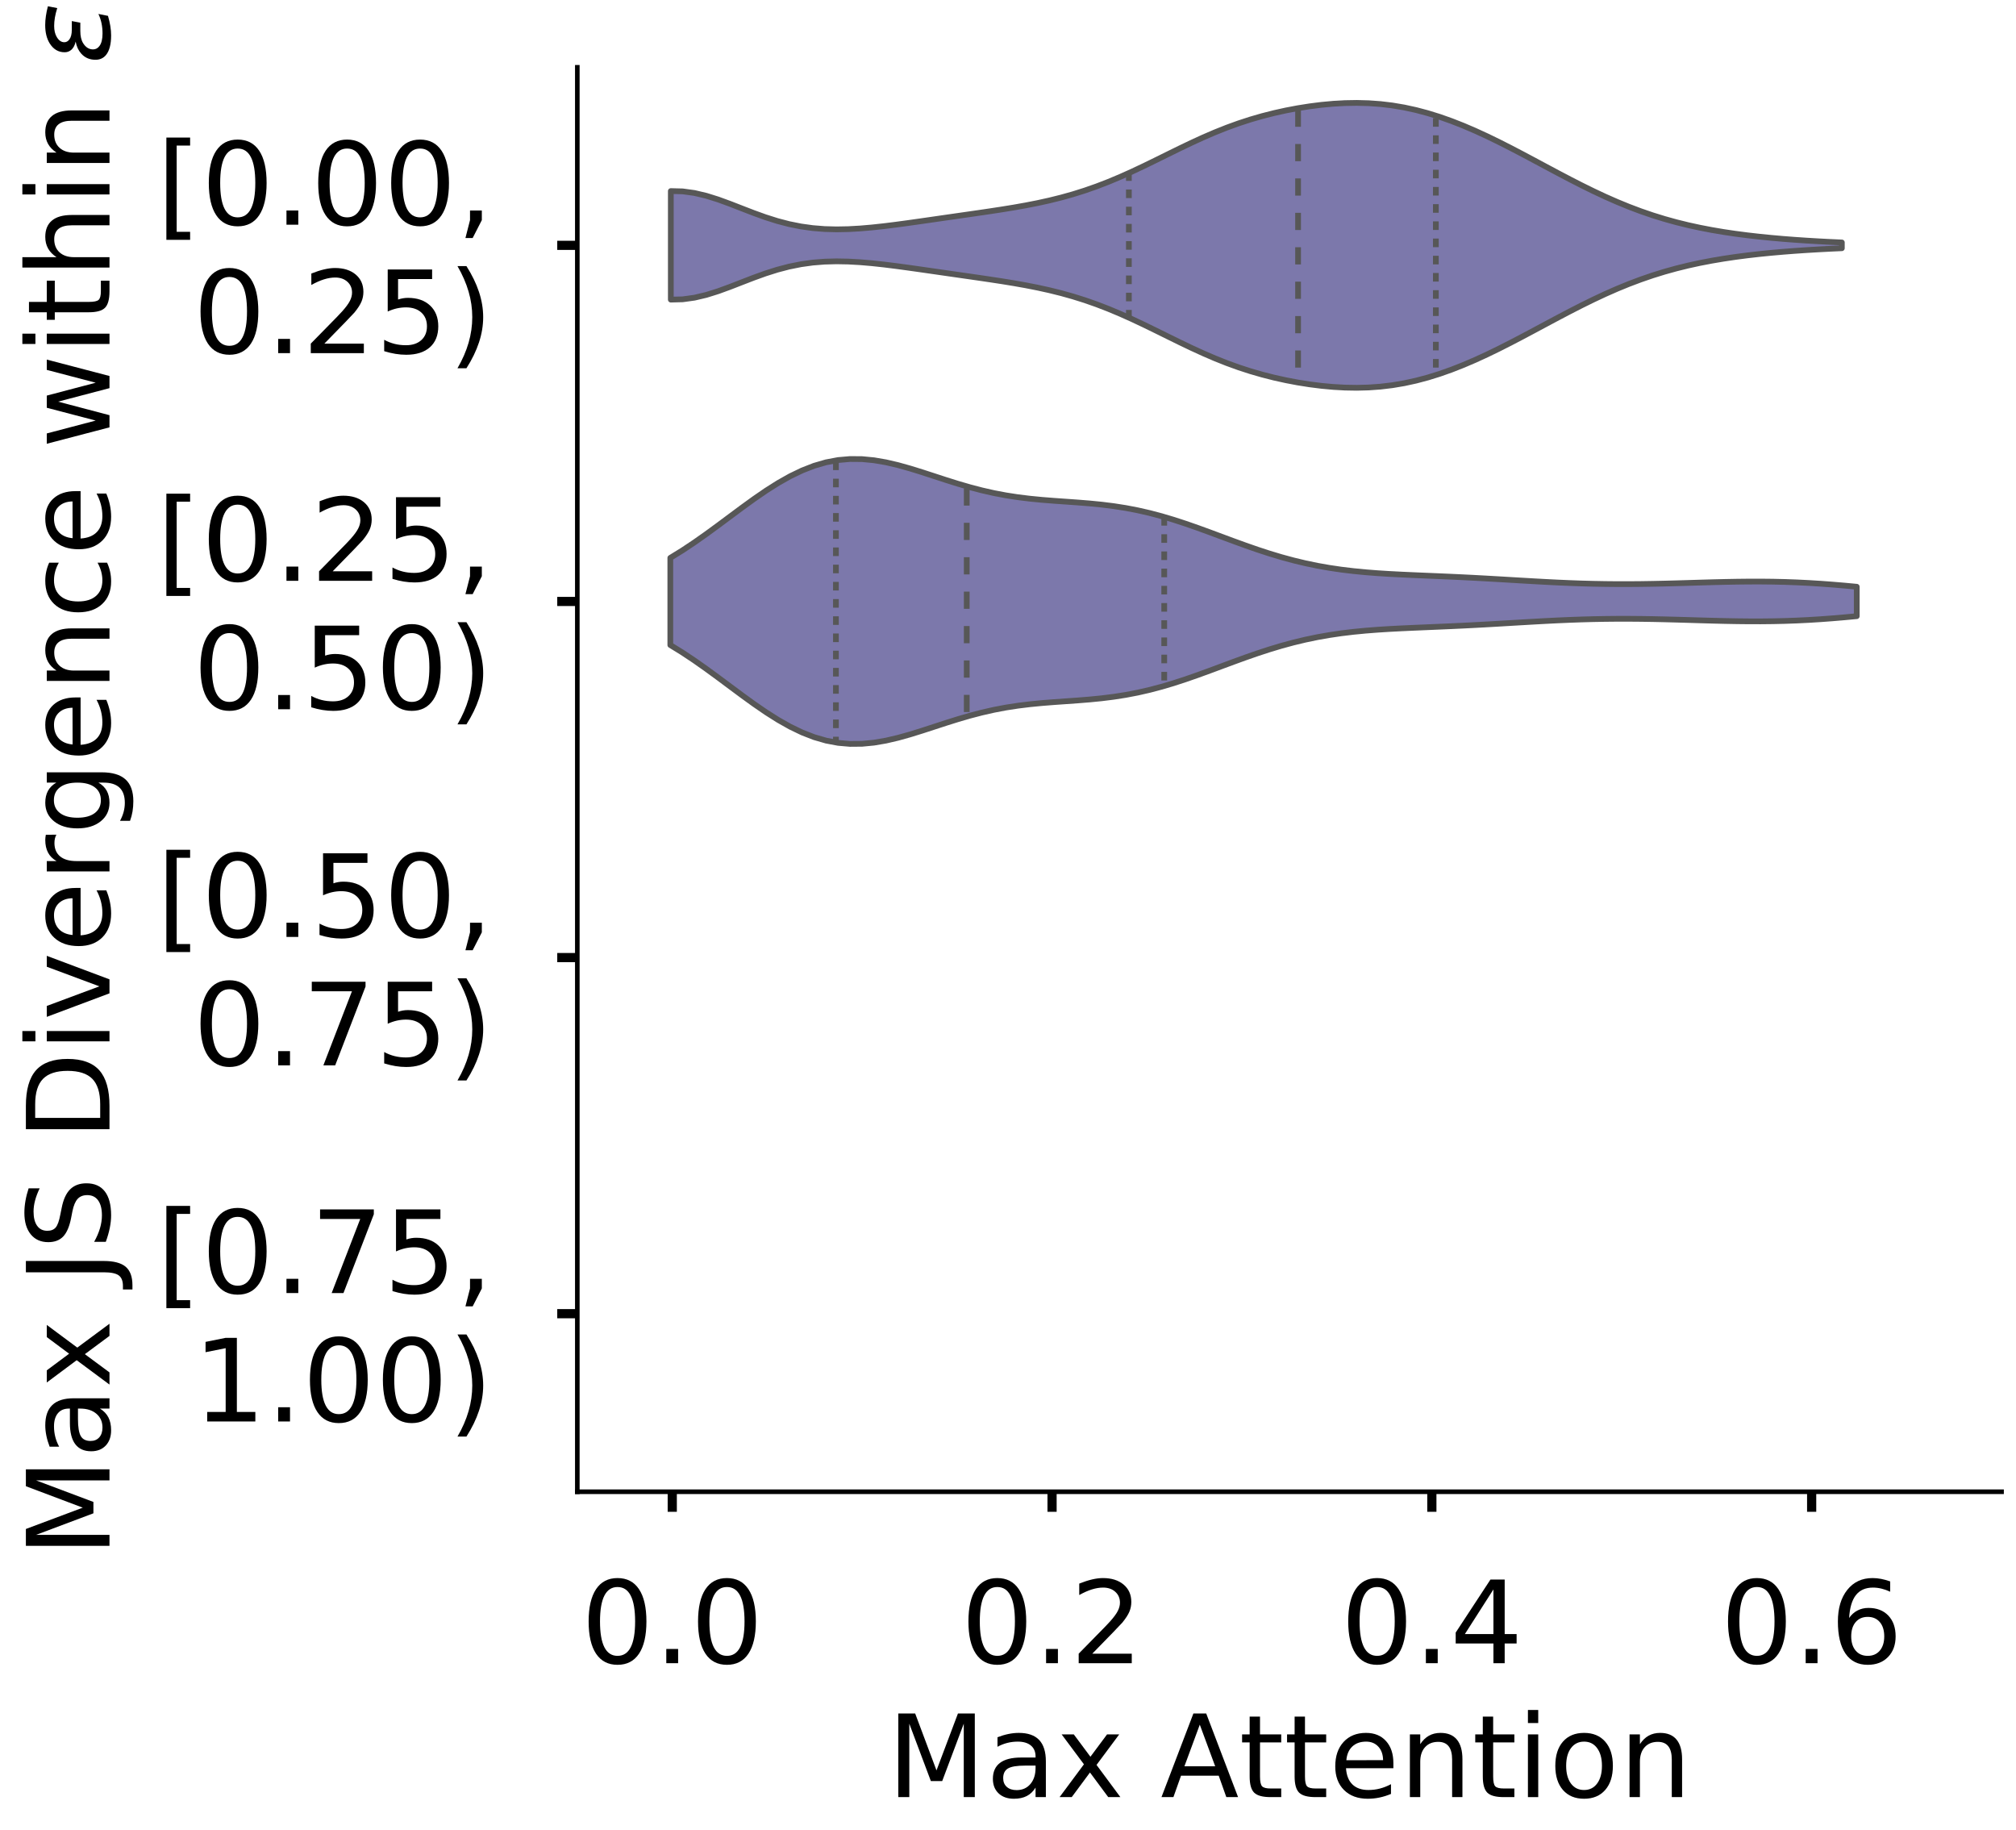 <?xml version="1.0" encoding="utf-8" standalone="no"?>
<!DOCTYPE svg PUBLIC "-//W3C//DTD SVG 1.1//EN"
  "http://www.w3.org/Graphics/SVG/1.1/DTD/svg11.dtd">
<!-- Created with matplotlib (https://matplotlib.org/) -->
<svg height="319.157pt" version="1.1" viewBox="0 0 351.613 319.157" width="351.613pt" xmlns="http://www.w3.org/2000/svg" xmlns:xlink="http://www.w3.org/1999/xlink">
 <defs>
  <style type="text/css">
*{stroke-linecap:butt;stroke-linejoin:round;}
  </style>
 </defs>
 <g id="figure_1">
  <g id="patch_1">
   <path d="M 0 319.157 
L 351.613 319.157 
L 351.613 0 
L 0 0 
z
" style="fill:#ffffff;"/>
  </g>
  <g id="axes_1">
   <g id="patch_2">
    <path d="M -267.483 260.137 
L -19.08 260.137 
L -19.08 11.733 
L -267.483 11.733 
z
" style="fill:#ffffff;"/>
   </g>
   <g id="patch_3">
    <path clip-path="url(#p4596128d26)" d="M -256.192 260.137 
L -250.547 260.137 
L -250.547 23.562 
L -256.192 23.562 
z
" style="fill:#7570b3;opacity:0.6;stroke:#000000;stroke-linejoin:miter;stroke-width:0.5;"/>
   </g>
   <g id="patch_4">
    <path clip-path="url(#p4596128d26)" d="M -250.547 260.137 
L -244.901 260.137 
L -244.901 260.137 
L -250.547 260.137 
z
" style="fill:#7570b3;opacity:0.6;stroke:#000000;stroke-linejoin:miter;stroke-width:0.5;"/>
   </g>
   <g id="patch_5">
    <path clip-path="url(#p4596128d26)" d="M -244.901 260.137 
L -239.256 260.137 
L -239.256 250.768 
L -244.901 250.768 
z
" style="fill:#7570b3;opacity:0.6;stroke:#000000;stroke-linejoin:miter;stroke-width:0.5;"/>
   </g>
   <g id="patch_6">
    <path clip-path="url(#p4596128d26)" d="M -239.256 260.137 
L -233.61 260.137 
L -233.61 199.236 
L -239.256 199.236 
z
" style="fill:#7570b3;opacity:0.6;stroke:#000000;stroke-linejoin:miter;stroke-width:0.5;"/>
   </g>
   <g id="patch_7">
    <path clip-path="url(#p4596128d26)" d="M -233.61 260.137 
L -227.965 260.137 
L -227.965 194.552 
L -233.61 194.552 
z
" style="fill:#7570b3;opacity:0.6;stroke:#000000;stroke-linejoin:miter;stroke-width:0.5;"/>
   </g>
   <g id="patch_8">
    <path clip-path="url(#p4596128d26)" d="M -227.965 260.137 
L -222.319 260.137 
L -222.319 217.975 
L -227.965 217.975 
z
" style="fill:#7570b3;opacity:0.6;stroke:#000000;stroke-linejoin:miter;stroke-width:0.5;"/>
   </g>
   <g id="patch_9">
    <path clip-path="url(#p4596128d26)" d="M -222.319 260.137 
L -216.674 260.137 
L -216.674 217.975 
L -222.319 217.975 
z
" style="fill:#7570b3;opacity:0.6;stroke:#000000;stroke-linejoin:miter;stroke-width:0.5;"/>
   </g>
   <g id="patch_10">
    <path clip-path="url(#p4596128d26)" d="M -216.674 260.137 
L -211.028 260.137 
L -211.028 220.317 
L -216.674 220.317 
z
" style="fill:#7570b3;opacity:0.6;stroke:#000000;stroke-linejoin:miter;stroke-width:0.5;"/>
   </g>
   <g id="patch_11">
    <path clip-path="url(#p4596128d26)" d="M -211.028 260.137 
L -205.382 260.137 
L -205.382 203.921 
L -211.028 203.921 
z
" style="fill:#7570b3;opacity:0.6;stroke:#000000;stroke-linejoin:miter;stroke-width:0.5;"/>
   </g>
   <g id="patch_12">
    <path clip-path="url(#p4596128d26)" d="M -205.382 260.137 
L -199.737 260.137 
L -199.737 229.687 
L -205.382 229.687 
z
" style="fill:#7570b3;opacity:0.6;stroke:#000000;stroke-linejoin:miter;stroke-width:0.5;"/>
   </g>
   <g id="patch_13">
    <path clip-path="url(#p4596128d26)" d="M -199.737 260.137 
L -194.091 260.137 
L -194.091 220.317 
L -199.737 220.317 
z
" style="fill:#7570b3;opacity:0.6;stroke:#000000;stroke-linejoin:miter;stroke-width:0.5;"/>
   </g>
   <g id="patch_14">
    <path clip-path="url(#p4596128d26)" d="M -194.091 260.137 
L -188.446 260.137 
L -188.446 203.921 
L -194.091 203.921 
z
" style="fill:#7570b3;opacity:0.6;stroke:#000000;stroke-linejoin:miter;stroke-width:0.5;"/>
   </g>
   <g id="patch_15">
    <path clip-path="url(#p4596128d26)" d="M -188.446 260.137 
L -182.8 260.137 
L -182.8 210.948 
L -188.446 210.948 
z
" style="fill:#7570b3;opacity:0.6;stroke:#000000;stroke-linejoin:miter;stroke-width:0.5;"/>
   </g>
   <g id="patch_16">
    <path clip-path="url(#p4596128d26)" d="M -182.8 260.137 
L -177.155 260.137 
L -177.155 171.129 
L -182.8 171.129 
z
" style="fill:#7570b3;opacity:0.6;stroke:#000000;stroke-linejoin:miter;stroke-width:0.5;"/>
   </g>
   <g id="patch_17">
    <path clip-path="url(#p4596128d26)" d="M -177.155 260.137 
L -171.509 260.137 
L -171.509 178.156 
L -177.155 178.156 
z
" style="fill:#7570b3;opacity:0.6;stroke:#000000;stroke-linejoin:miter;stroke-width:0.5;"/>
   </g>
   <g id="patch_18">
    <path clip-path="url(#p4596128d26)" d="M -171.509 260.137 
L -165.864 260.137 
L -165.864 168.786 
L -171.509 168.786 
z
" style="fill:#7570b3;opacity:0.6;stroke:#000000;stroke-linejoin:miter;stroke-width:0.5;"/>
   </g>
   <g id="patch_19">
    <path clip-path="url(#p4596128d26)" d="M -165.864 260.137 
L -160.218 260.137 
L -160.218 124.282 
L -165.864 124.282 
z
" style="fill:#7570b3;opacity:0.6;stroke:#000000;stroke-linejoin:miter;stroke-width:0.5;"/>
   </g>
   <g id="patch_20">
    <path clip-path="url(#p4596128d26)" d="M -160.218 260.137 
L -154.573 260.137 
L -154.573 154.732 
L -160.218 154.732 
z
" style="fill:#7570b3;opacity:0.6;stroke:#000000;stroke-linejoin:miter;stroke-width:0.5;"/>
   </g>
   <g id="patch_21">
    <path clip-path="url(#p4596128d26)" d="M -154.573 260.137 
L -148.927 260.137 
L -148.927 143.021 
L -154.573 143.021 
z
" style="fill:#7570b3;opacity:0.6;stroke:#000000;stroke-linejoin:miter;stroke-width:0.5;"/>
   </g>
   <g id="patch_22">
    <path clip-path="url(#p4596128d26)" d="M -148.927 260.137 
L -143.282 260.137 
L -143.282 161.759 
L -148.927 161.759 
z
" style="fill:#7570b3;opacity:0.6;stroke:#000000;stroke-linejoin:miter;stroke-width:0.5;"/>
   </g>
   <g id="patch_23">
    <path clip-path="url(#p4596128d26)" d="M -143.282 260.137 
L -137.636 260.137 
L -137.636 126.624 
L -143.282 126.624 
z
" style="fill:#7570b3;opacity:0.6;stroke:#000000;stroke-linejoin:miter;stroke-width:0.5;"/>
   </g>
   <g id="patch_24">
    <path clip-path="url(#p4596128d26)" d="M -137.636 260.137 
L -131.991 260.137 
L -131.991 124.282 
L -137.636 124.282 
z
" style="fill:#7570b3;opacity:0.6;stroke:#000000;stroke-linejoin:miter;stroke-width:0.5;"/>
   </g>
   <g id="patch_25">
    <path clip-path="url(#p4596128d26)" d="M -131.991 260.137 
L -126.345 260.137 
L -126.345 157.075 
L -131.991 157.075 
z
" style="fill:#7570b3;opacity:0.6;stroke:#000000;stroke-linejoin:miter;stroke-width:0.5;"/>
   </g>
   <g id="patch_26">
    <path clip-path="url(#p4596128d26)" d="M -126.345 260.137 
L -120.7 260.137 
L -120.7 126.624 
L -126.345 126.624 
z
" style="fill:#7570b3;opacity:0.6;stroke:#000000;stroke-linejoin:miter;stroke-width:0.5;"/>
   </g>
   <g id="patch_27">
    <path clip-path="url(#p4596128d26)" d="M -120.7 260.137 
L -115.054 260.137 
L -115.054 161.759 
L -120.7 161.759 
z
" style="fill:#7570b3;opacity:0.6;stroke:#000000;stroke-linejoin:miter;stroke-width:0.5;"/>
   </g>
   <g id="patch_28">
    <path clip-path="url(#p4596128d26)" d="M -115.054 260.137 
L -109.408 260.137 
L -109.408 189.867 
L -115.054 189.867 
z
" style="fill:#7570b3;opacity:0.6;stroke:#000000;stroke-linejoin:miter;stroke-width:0.5;"/>
   </g>
   <g id="patch_29">
    <path clip-path="url(#p4596128d26)" d="M -109.408 260.137 
L -103.763 260.137 
L -103.763 187.525 
L -109.408 187.525 
z
" style="fill:#7570b3;opacity:0.6;stroke:#000000;stroke-linejoin:miter;stroke-width:0.5;"/>
   </g>
   <g id="patch_30">
    <path clip-path="url(#p4596128d26)" d="M -103.763 260.137 
L -98.117 260.137 
L -98.117 225.002 
L -103.763 225.002 
z
" style="fill:#7570b3;opacity:0.6;stroke:#000000;stroke-linejoin:miter;stroke-width:0.5;"/>
   </g>
   <g id="patch_31">
    <path clip-path="url(#p4596128d26)" d="M -98.117 260.137 
L -92.472 260.137 
L -92.472 225.002 
L -98.117 225.002 
z
" style="fill:#7570b3;opacity:0.6;stroke:#000000;stroke-linejoin:miter;stroke-width:0.5;"/>
   </g>
   <g id="patch_32">
    <path clip-path="url(#p4596128d26)" d="M -92.472 260.137 
L -86.826 260.137 
L -86.826 248.425 
L -92.472 248.425 
z
" style="fill:#7570b3;opacity:0.6;stroke:#000000;stroke-linejoin:miter;stroke-width:0.5;"/>
   </g>
   <g id="patch_33">
    <path clip-path="url(#p4596128d26)" d="M -86.826 260.137 
L -81.181 260.137 
L -81.181 243.741 
L -86.826 243.741 
z
" style="fill:#7570b3;opacity:0.6;stroke:#000000;stroke-linejoin:miter;stroke-width:0.5;"/>
   </g>
   <g id="patch_34">
    <path clip-path="url(#p4596128d26)" d="M -81.181 260.137 
L -75.535 260.137 
L -75.535 243.741 
L -81.181 243.741 
z
" style="fill:#7570b3;opacity:0.6;stroke:#000000;stroke-linejoin:miter;stroke-width:0.5;"/>
   </g>
   <g id="patch_35">
    <path clip-path="url(#p4596128d26)" d="M -75.535 260.137 
L -69.89 260.137 
L -69.89 253.11 
L -75.535 253.11 
z
" style="fill:#7570b3;opacity:0.6;stroke:#000000;stroke-linejoin:miter;stroke-width:0.5;"/>
   </g>
   <g id="patch_36">
    <path clip-path="url(#p4596128d26)" d="M -69.89 260.137 
L -64.244 260.137 
L -64.244 250.768 
L -69.89 250.768 
z
" style="fill:#7570b3;opacity:0.6;stroke:#000000;stroke-linejoin:miter;stroke-width:0.5;"/>
   </g>
   <g id="patch_37">
    <path clip-path="url(#p4596128d26)" d="M -64.244 260.137 
L -58.599 260.137 
L -58.599 250.768 
L -64.244 250.768 
z
" style="fill:#7570b3;opacity:0.6;stroke:#000000;stroke-linejoin:miter;stroke-width:0.5;"/>
   </g>
   <g id="patch_38">
    <path clip-path="url(#p4596128d26)" d="M -58.599 260.137 
L -52.953 260.137 
L -52.953 253.11 
L -58.599 253.11 
z
" style="fill:#7570b3;opacity:0.6;stroke:#000000;stroke-linejoin:miter;stroke-width:0.5;"/>
   </g>
   <g id="patch_39">
    <path clip-path="url(#p4596128d26)" d="M -52.953 260.137 
L -47.308 260.137 
L -47.308 260.137 
L -52.953 260.137 
z
" style="fill:#7570b3;opacity:0.6;stroke:#000000;stroke-linejoin:miter;stroke-width:0.5;"/>
   </g>
   <g id="patch_40">
    <path clip-path="url(#p4596128d26)" d="M -47.308 260.137 
L -41.662 260.137 
L -41.662 260.137 
L -47.308 260.137 
z
" style="fill:#7570b3;opacity:0.6;stroke:#000000;stroke-linejoin:miter;stroke-width:0.5;"/>
   </g>
   <g id="patch_41">
    <path clip-path="url(#p4596128d26)" d="M -41.662 260.137 
L -36.017 260.137 
L -36.017 260.137 
L -41.662 260.137 
z
" style="fill:#7570b3;opacity:0.6;stroke:#000000;stroke-linejoin:miter;stroke-width:0.5;"/>
   </g>
   <g id="patch_42">
    <path clip-path="url(#p4596128d26)" d="M -36.017 260.137 
L -30.371 260.137 
L -30.371 260.137 
L -36.017 260.137 
z
" style="fill:#7570b3;opacity:0.6;stroke:#000000;stroke-linejoin:miter;stroke-width:0.5;"/>
   </g>
   <g id="matplotlib.axis_1">
    <g id="xtick_1">
     <g id="line2d_1">
      <defs>
       <path d="M 0 0 
L 0 3.5 
" id="m51e014f877" style="stroke:#000000;stroke-width:1.6;"/>
      </defs>
      <g/>
     </g>
     <g id="text_1">
      <!-- 0.0 -->
      <defs>
       <path d="M 31.781 66.406 
Q 24.172 66.406 20.328 58.906 
Q 16.5 51.422 16.5 36.375 
Q 16.5 21.391 20.328 13.891 
Q 24.172 6.391 31.781 6.391 
Q 39.453 6.391 43.281 13.891 
Q 47.125 21.391 47.125 36.375 
Q 47.125 51.422 43.281 58.906 
Q 39.453 66.406 31.781 66.406 
z
M 31.781 74.219 
Q 44.047 74.219 50.516 64.516 
Q 56.984 54.828 56.984 36.375 
Q 56.984 17.969 50.516 8.266 
Q 44.047 -1.422 31.781 -1.422 
Q 19.531 -1.422 13.062 8.266 
Q 6.594 17.969 6.594 36.375 
Q 6.594 54.828 13.062 64.516 
Q 19.531 74.219 31.781 74.219 
z
" id="DejaVuSans-48"/>
       <path d="M 10.688 12.406 
L 21 12.406 
L 21 0 
L 10.688 0 
z
" id="DejaVuSans-46"/>
      </defs>
      <g transform="translate(-272.095 290.034)scale(0.2 -0.2)">
       <use xlink:href="#DejaVuSans-48"/>
       <use x="63.623" xlink:href="#DejaVuSans-46"/>
       <use x="95.41" xlink:href="#DejaVuSans-48"/>
      </g>
     </g>
    </g>
    <g id="xtick_2">
     <g id="line2d_2">
      <g/>
     </g>
     <g id="text_2">
      <!-- 0.2 -->
      <defs>
       <path d="M 19.188 8.297 
L 53.609 8.297 
L 53.609 0 
L 7.328 0 
L 7.328 8.297 
Q 12.938 14.109 22.625 23.891 
Q 32.328 33.688 34.812 36.531 
Q 39.547 41.844 41.422 45.531 
Q 43.312 49.219 43.312 52.781 
Q 43.312 58.594 39.234 62.25 
Q 35.156 65.922 28.609 65.922 
Q 23.969 65.922 18.812 64.312 
Q 13.672 62.703 7.812 59.422 
L 7.812 69.391 
Q 13.766 71.781 18.938 73 
Q 24.125 74.219 28.422 74.219 
Q 39.75 74.219 46.484 68.547 
Q 53.219 62.891 53.219 53.422 
Q 53.219 48.922 51.531 44.891 
Q 49.859 40.875 45.406 35.406 
Q 44.188 33.984 37.641 27.219 
Q 31.109 20.453 19.188 8.297 
z
" id="DejaVuSans-50"/>
      </defs>
      <g transform="translate(-207.575 290.034)scale(0.2 -0.2)">
       <use xlink:href="#DejaVuSans-48"/>
       <use x="63.623" xlink:href="#DejaVuSans-46"/>
       <use x="95.41" xlink:href="#DejaVuSans-50"/>
      </g>
     </g>
    </g>
    <g id="xtick_3">
     <g id="line2d_3">
      <g/>
     </g>
     <g id="text_3">
      <!-- 0.4 -->
      <defs>
       <path d="M 37.797 64.312 
L 12.891 25.391 
L 37.797 25.391 
z
M 35.203 72.906 
L 47.609 72.906 
L 47.609 25.391 
L 58.016 25.391 
L 58.016 17.188 
L 47.609 17.188 
L 47.609 0 
L 37.797 0 
L 37.797 17.188 
L 4.891 17.188 
L 4.891 26.703 
z
" id="DejaVuSans-52"/>
      </defs>
      <g transform="translate(-143.055 290.034)scale(0.2 -0.2)">
       <use xlink:href="#DejaVuSans-48"/>
       <use x="63.623" xlink:href="#DejaVuSans-46"/>
       <use x="95.41" xlink:href="#DejaVuSans-52"/>
      </g>
     </g>
    </g>
    <g id="xtick_4">
     <g id="line2d_4">
      <g/>
     </g>
     <g id="text_4">
      <!-- 0.6 -->
      <defs>
       <path d="M 33.016 40.375 
Q 26.375 40.375 22.484 35.828 
Q 18.609 31.297 18.609 23.391 
Q 18.609 15.531 22.484 10.953 
Q 26.375 6.391 33.016 6.391 
Q 39.656 6.391 43.531 10.953 
Q 47.406 15.531 47.406 23.391 
Q 47.406 31.297 43.531 35.828 
Q 39.656 40.375 33.016 40.375 
z
M 52.594 71.297 
L 52.594 62.312 
Q 48.875 64.062 45.094 64.984 
Q 41.312 65.922 37.594 65.922 
Q 27.828 65.922 22.672 59.328 
Q 17.531 52.734 16.797 39.406 
Q 19.672 43.656 24.016 45.922 
Q 28.375 48.188 33.594 48.188 
Q 44.578 48.188 50.953 41.516 
Q 57.328 34.859 57.328 23.391 
Q 57.328 12.156 50.688 5.359 
Q 44.047 -1.422 33.016 -1.422 
Q 20.359 -1.422 13.672 8.266 
Q 6.984 17.969 6.984 36.375 
Q 6.984 53.656 15.188 63.938 
Q 23.391 74.219 37.203 74.219 
Q 40.922 74.219 44.703 73.484 
Q 48.484 72.75 52.594 71.297 
z
" id="DejaVuSans-54"/>
      </defs>
      <g transform="translate(-78.534 290.034)scale(0.2 -0.2)">
       <use xlink:href="#DejaVuSans-48"/>
       <use x="63.623" xlink:href="#DejaVuSans-46"/>
       <use x="95.41" xlink:href="#DejaVuSans-54"/>
      </g>
     </g>
    </g>
    <g id="text_5">
     <!--   -->
     <defs>
      <path id="DejaVuSans-32"/>
     </defs>
     <g transform="translate(-146.46 313.39)scale(0.2 -0.2)">
      <use xlink:href="#DejaVuSans-32"/>
     </g>
    </g>
   </g>
   <g id="matplotlib.axis_2">
    <g id="ytick_1">
     <g id="line2d_5">
      <defs>
       <path d="M 0 0 
L -3.5 0 
" id="m304fd276c1" style="stroke:#000000;stroke-width:1.6;"/>
      </defs>
      <g/>
     </g>
     <g id="text_6">
      <!-- 0.00 -->
      <g transform="translate(-326.715 267.735)scale(0.2 -0.2)">
       <use xlink:href="#DejaVuSans-48"/>
       <use x="63.623" xlink:href="#DejaVuSans-46"/>
       <use x="95.41" xlink:href="#DejaVuSans-48"/>
       <use x="159.033" xlink:href="#DejaVuSans-48"/>
      </g>
     </g>
    </g>
    <g id="ytick_2">
     <g id="line2d_6">
      <g/>
     </g>
     <g id="text_7">
      <!-- 0.02 -->
      <g transform="translate(-326.715 220.889)scale(0.2 -0.2)">
       <use xlink:href="#DejaVuSans-48"/>
       <use x="63.623" xlink:href="#DejaVuSans-46"/>
       <use x="95.41" xlink:href="#DejaVuSans-48"/>
       <use x="159.033" xlink:href="#DejaVuSans-50"/>
      </g>
     </g>
    </g>
    <g id="ytick_3">
     <g id="line2d_7">
      <g/>
     </g>
     <g id="text_8">
      <!-- 0.04 -->
      <g transform="translate(-326.715 174.042)scale(0.2 -0.2)">
       <use xlink:href="#DejaVuSans-48"/>
       <use x="63.623" xlink:href="#DejaVuSans-46"/>
       <use x="95.41" xlink:href="#DejaVuSans-48"/>
       <use x="159.033" xlink:href="#DejaVuSans-52"/>
      </g>
     </g>
    </g>
    <g id="ytick_4">
     <g id="line2d_8">
      <g/>
     </g>
     <g id="text_9">
      <!-- 0.06 -->
      <g transform="translate(-326.715 127.196)scale(0.2 -0.2)">
       <use xlink:href="#DejaVuSans-48"/>
       <use x="63.623" xlink:href="#DejaVuSans-46"/>
       <use x="95.41" xlink:href="#DejaVuSans-48"/>
       <use x="159.033" xlink:href="#DejaVuSans-54"/>
      </g>
     </g>
    </g>
    <g id="ytick_5">
     <g id="line2d_9">
      <g/>
     </g>
     <g id="text_10">
      <!-- 0.08 -->
      <defs>
       <path d="M 31.781 34.625 
Q 24.75 34.625 20.719 30.859 
Q 16.703 27.094 16.703 20.516 
Q 16.703 13.922 20.719 10.156 
Q 24.75 6.391 31.781 6.391 
Q 38.812 6.391 42.859 10.172 
Q 46.922 13.969 46.922 20.516 
Q 46.922 27.094 42.891 30.859 
Q 38.875 34.625 31.781 34.625 
z
M 21.922 38.812 
Q 15.578 40.375 12.031 44.719 
Q 8.5 49.078 8.5 55.328 
Q 8.5 64.062 14.719 69.141 
Q 20.953 74.219 31.781 74.219 
Q 42.672 74.219 48.875 69.141 
Q 55.078 64.062 55.078 55.328 
Q 55.078 49.078 51.531 44.719 
Q 48 40.375 41.703 38.812 
Q 48.828 37.156 52.797 32.312 
Q 56.781 27.484 56.781 20.516 
Q 56.781 9.906 50.312 4.234 
Q 43.844 -1.422 31.781 -1.422 
Q 19.734 -1.422 13.25 4.234 
Q 6.781 9.906 6.781 20.516 
Q 6.781 27.484 10.781 32.312 
Q 14.797 37.156 21.922 38.812 
z
M 18.312 54.391 
Q 18.312 48.734 21.844 45.562 
Q 25.391 42.391 31.781 42.391 
Q 38.141 42.391 41.719 45.562 
Q 45.312 48.734 45.312 54.391 
Q 45.312 60.062 41.719 63.234 
Q 38.141 66.406 31.781 66.406 
Q 25.391 66.406 21.844 63.234 
Q 18.312 60.062 18.312 54.391 
z
" id="DejaVuSans-56"/>
      </defs>
      <g transform="translate(-326.715 80.349)scale(0.2 -0.2)">
       <use xlink:href="#DejaVuSans-48"/>
       <use x="63.623" xlink:href="#DejaVuSans-46"/>
       <use x="95.41" xlink:href="#DejaVuSans-48"/>
       <use x="159.033" xlink:href="#DejaVuSans-56"/>
      </g>
     </g>
    </g>
    <g id="ytick_6">
     <g id="line2d_10">
      <g/>
     </g>
     <g id="text_11">
      <!-- 0.10 -->
      <defs>
       <path d="M 12.406 8.297 
L 28.516 8.297 
L 28.516 63.922 
L 10.984 60.406 
L 10.984 69.391 
L 28.422 72.906 
L 38.281 72.906 
L 38.281 8.297 
L 54.391 8.297 
L 54.391 0 
L 12.406 0 
z
" id="DejaVuSans-49"/>
      </defs>
      <g transform="translate(-326.715 33.503)scale(0.2 -0.2)">
       <use xlink:href="#DejaVuSans-48"/>
       <use x="63.623" xlink:href="#DejaVuSans-46"/>
       <use x="95.41" xlink:href="#DejaVuSans-49"/>
       <use x="159.033" xlink:href="#DejaVuSans-48"/>
      </g>
     </g>
    </g>
    <g id="text_12">
     <!--   -->
     <g transform="translate(-334.375 138.732)rotate(-90)scale(0.176 -0.176)">
      <use xlink:href="#DejaVuSans-32"/>
     </g>
    </g>
   </g>
   <g id="patch_43">
    <path style="fill:none;stroke:#000000;stroke-linecap:square;stroke-linejoin:miter;stroke-width:0.8;"/>
   </g>
   <g id="patch_44">
    <path style="fill:none;stroke:#000000;stroke-linecap:square;stroke-linejoin:miter;stroke-width:0.8;"/>
   </g>
  </g>
  <g id="axes_2">
   <g id="patch_45">
    <path d="M 100.69 260.137 
L 349.093 260.137 
L 349.093 11.733 
L 100.69 11.733 
z
" style="fill:#ffffff;"/>
   </g>
   <g id="PolyCollection_1">
    <defs>
     <path d="M 116.999 -266.908 
L 116.999 -285.838 
L 119.062 -285.785 
L 121.125 -285.501 
L 123.188 -285.014 
L 125.251 -284.368 
L 127.314 -283.615 
L 129.377 -282.813 
L 131.44 -282.017 
L 133.503 -281.273 
L 135.566 -280.619 
L 137.629 -280.079 
L 139.692 -279.666 
L 141.755 -279.38 
L 143.818 -279.215 
L 145.881 -279.159 
L 147.944 -279.198 
L 150.007 -279.313 
L 152.07 -279.49 
L 154.133 -279.713 
L 156.196 -279.969 
L 158.259 -280.247 
L 160.323 -280.537 
L 162.386 -280.833 
L 164.449 -281.13 
L 166.512 -281.426 
L 168.575 -281.722 
L 170.638 -282.019 
L 172.701 -282.322 
L 174.764 -282.637 
L 176.827 -282.973 
L 178.89 -283.339 
L 180.953 -283.743 
L 183.016 -284.197 
L 185.079 -284.708 
L 187.142 -285.285 
L 189.205 -285.934 
L 191.268 -286.656 
L 193.331 -287.452 
L 195.394 -288.317 
L 197.457 -289.242 
L 199.52 -290.215 
L 201.583 -291.221 
L 203.646 -292.24 
L 205.709 -293.253 
L 207.772 -294.242 
L 209.835 -295.188 
L 211.898 -296.077 
L 213.961 -296.899 
L 216.024 -297.647 
L 218.087 -298.319 
L 220.15 -298.915 
L 222.214 -299.44 
L 224.277 -299.896 
L 226.34 -300.286 
L 228.403 -300.612 
L 230.466 -300.873 
L 232.529 -301.063 
L 234.592 -301.179 
L 236.655 -301.213 
L 238.718 -301.159 
L 240.781 -301.01 
L 242.844 -300.763 
L 244.907 -300.414 
L 246.97 -299.966 
L 249.033 -299.418 
L 251.096 -298.777 
L 253.159 -298.047 
L 255.222 -297.236 
L 257.285 -296.352 
L 259.348 -295.404 
L 261.411 -294.402 
L 263.474 -293.356 
L 265.537 -292.279 
L 267.6 -291.181 
L 269.663 -290.076 
L 271.726 -288.975 
L 273.789 -287.892 
L 275.852 -286.837 
L 277.915 -285.822 
L 279.978 -284.855 
L 282.041 -283.947 
L 284.105 -283.101 
L 286.168 -282.323 
L 288.231 -281.615 
L 290.294 -280.976 
L 292.357 -280.403 
L 294.42 -279.895 
L 296.483 -279.445 
L 298.546 -279.049 
L 300.609 -278.7 
L 302.672 -278.394 
L 304.735 -278.126 
L 306.798 -277.89 
L 308.861 -277.683 
L 310.924 -277.501 
L 312.987 -277.342 
L 315.05 -277.202 
L 317.113 -277.079 
L 319.176 -276.971 
L 321.239 -276.876 
L 321.239 -275.869 
L 321.239 -275.869 
L 319.176 -275.775 
L 317.113 -275.667 
L 315.05 -275.544 
L 312.987 -275.404 
L 310.924 -275.244 
L 308.861 -275.063 
L 306.798 -274.856 
L 304.735 -274.62 
L 302.672 -274.351 
L 300.609 -274.045 
L 298.546 -273.697 
L 296.483 -273.301 
L 294.42 -272.851 
L 292.357 -272.342 
L 290.294 -271.77 
L 288.231 -271.131 
L 286.168 -270.422 
L 284.105 -269.645 
L 282.041 -268.799 
L 279.978 -267.89 
L 277.915 -266.924 
L 275.852 -265.909 
L 273.789 -264.854 
L 271.726 -263.77 
L 269.663 -262.67 
L 267.6 -261.565 
L 265.537 -260.467 
L 263.474 -259.39 
L 261.411 -258.344 
L 259.348 -257.342 
L 257.285 -256.394 
L 255.222 -255.51 
L 253.159 -254.699 
L 251.096 -253.969 
L 249.033 -253.327 
L 246.97 -252.78 
L 244.907 -252.331 
L 242.844 -251.983 
L 240.781 -251.736 
L 238.718 -251.587 
L 236.655 -251.533 
L 234.592 -251.567 
L 232.529 -251.682 
L 230.466 -251.873 
L 228.403 -252.133 
L 226.34 -252.459 
L 224.277 -252.85 
L 222.214 -253.306 
L 220.15 -253.831 
L 218.087 -254.427 
L 216.024 -255.099 
L 213.961 -255.847 
L 211.898 -256.668 
L 209.835 -257.558 
L 207.772 -258.504 
L 205.709 -259.492 
L 203.646 -260.506 
L 201.583 -261.525 
L 199.52 -262.531 
L 197.457 -263.504 
L 195.394 -264.429 
L 193.331 -265.294 
L 191.268 -266.09 
L 189.205 -266.812 
L 187.142 -267.46 
L 185.079 -268.037 
L 183.016 -268.549 
L 180.953 -269.002 
L 178.89 -269.407 
L 176.827 -269.773 
L 174.764 -270.109 
L 172.701 -270.424 
L 170.638 -270.727 
L 168.575 -271.024 
L 166.512 -271.32 
L 164.449 -271.616 
L 162.386 -271.913 
L 160.323 -272.209 
L 158.259 -272.499 
L 156.196 -272.777 
L 154.133 -273.033 
L 152.07 -273.256 
L 150.007 -273.432 
L 147.944 -273.548 
L 145.881 -273.586 
L 143.818 -273.531 
L 141.755 -273.366 
L 139.692 -273.08 
L 137.629 -272.666 
L 135.566 -272.126 
L 133.503 -271.473 
L 131.44 -270.729 
L 129.377 -269.933 
L 127.314 -269.131 
L 125.251 -268.378 
L 123.188 -267.732 
L 121.125 -267.245 
L 119.062 -266.961 
L 116.999 -266.908 
z
" id="mfe16406ab3" style="stroke:#575757;"/>
    </defs>
    <g clip-path="url(#pced1bfc8df)">
     <use style="fill:#7c78ab;stroke:#575757;" x="0" xlink:href="#mfe16406ab3" y="319.157"/>
    </g>
   </g>
   <g id="PolyCollection_2">
    <defs>
     <path d="M 116.911 -206.671 
L 116.911 -221.873 
L 119.001 -223.162 
L 121.091 -224.552 
L 123.182 -226.023 
L 125.272 -227.552 
L 127.362 -229.108 
L 129.452 -230.66 
L 131.542 -232.172 
L 133.632 -233.608 
L 135.723 -234.931 
L 137.813 -236.111 
L 139.903 -237.118 
L 141.993 -237.932 
L 144.083 -238.538 
L 146.173 -238.931 
L 148.263 -239.112 
L 150.354 -239.094 
L 152.444 -238.893 
L 154.534 -238.534 
L 156.624 -238.047 
L 158.714 -237.462 
L 160.804 -236.814 
L 162.895 -236.134 
L 164.985 -235.453 
L 167.075 -234.798 
L 169.165 -234.189 
L 171.255 -233.643 
L 173.345 -233.17 
L 175.435 -232.774 
L 177.526 -232.451 
L 179.616 -232.194 
L 181.706 -231.991 
L 183.796 -231.825 
L 185.886 -231.678 
L 187.976 -231.53 
L 190.067 -231.362 
L 192.157 -231.155 
L 194.247 -230.894 
L 196.337 -230.567 
L 198.427 -230.167 
L 200.517 -229.69 
L 202.608 -229.138 
L 204.698 -228.517 
L 206.788 -227.835 
L 208.878 -227.107 
L 210.968 -226.346 
L 213.058 -225.569 
L 215.148 -224.793 
L 217.239 -224.034 
L 219.329 -223.307 
L 221.419 -222.625 
L 223.509 -221.996 
L 225.599 -221.43 
L 227.689 -220.929 
L 229.78 -220.495 
L 231.87 -220.127 
L 233.96 -219.82 
L 236.05 -219.569 
L 238.14 -219.366 
L 240.23 -219.203 
L 242.32 -219.071 
L 244.411 -218.962 
L 246.501 -218.867 
L 248.591 -218.778 
L 250.681 -218.691 
L 252.771 -218.601 
L 254.861 -218.504 
L 256.952 -218.399 
L 259.042 -218.286 
L 261.132 -218.167 
L 263.222 -218.044 
L 265.312 -217.92 
L 267.402 -217.799 
L 269.492 -217.684 
L 271.583 -217.579 
L 273.673 -217.488 
L 275.763 -217.412 
L 277.853 -217.355 
L 279.943 -217.316 
L 282.033 -217.296 
L 284.124 -217.296 
L 286.214 -217.313 
L 288.304 -217.346 
L 290.394 -217.391 
L 292.484 -217.446 
L 294.574 -217.507 
L 296.665 -217.569 
L 298.755 -217.628 
L 300.845 -217.679 
L 302.935 -217.718 
L 305.025 -217.74 
L 307.115 -217.742 
L 309.205 -217.721 
L 311.296 -217.673 
L 313.386 -217.597 
L 315.476 -217.494 
L 317.566 -217.364 
L 319.656 -217.209 
L 321.746 -217.033 
L 323.837 -216.838 
L 323.837 -211.706 
L 323.837 -211.706 
L 321.746 -211.512 
L 319.656 -211.335 
L 317.566 -211.18 
L 315.476 -211.05 
L 313.386 -210.947 
L 311.296 -210.871 
L 309.205 -210.824 
L 307.115 -210.802 
L 305.025 -210.804 
L 302.935 -210.826 
L 300.845 -210.865 
L 298.755 -210.916 
L 296.665 -210.975 
L 294.574 -211.038 
L 292.484 -211.098 
L 290.394 -211.153 
L 288.304 -211.199 
L 286.214 -211.231 
L 284.124 -211.248 
L 282.033 -211.248 
L 279.943 -211.228 
L 277.853 -211.19 
L 275.763 -211.132 
L 273.673 -211.056 
L 271.583 -210.965 
L 269.492 -210.86 
L 267.402 -210.745 
L 265.312 -210.624 
L 263.222 -210.5 
L 261.132 -210.377 
L 259.042 -210.258 
L 256.952 -210.145 
L 254.861 -210.041 
L 252.771 -209.944 
L 250.681 -209.853 
L 248.591 -209.766 
L 246.501 -209.677 
L 244.411 -209.582 
L 242.32 -209.473 
L 240.23 -209.341 
L 238.14 -209.178 
L 236.05 -208.975 
L 233.96 -208.724 
L 231.87 -208.417 
L 229.78 -208.049 
L 227.689 -207.615 
L 225.599 -207.115 
L 223.509 -206.548 
L 221.419 -205.92 
L 219.329 -205.237 
L 217.239 -204.51 
L 215.148 -203.751 
L 213.058 -202.975 
L 210.968 -202.198 
L 208.878 -201.438 
L 206.788 -200.709 
L 204.698 -200.027 
L 202.608 -199.406 
L 200.517 -198.854 
L 198.427 -198.377 
L 196.337 -197.977 
L 194.247 -197.65 
L 192.157 -197.389 
L 190.067 -197.182 
L 187.976 -197.014 
L 185.886 -196.866 
L 183.796 -196.719 
L 181.706 -196.553 
L 179.616 -196.35 
L 177.526 -196.093 
L 175.435 -195.771 
L 173.345 -195.374 
L 171.255 -194.901 
L 169.165 -194.355 
L 167.075 -193.746 
L 164.985 -193.091 
L 162.895 -192.41 
L 160.804 -191.73 
L 158.714 -191.082 
L 156.624 -190.497 
L 154.534 -190.01 
L 152.444 -189.651 
L 150.354 -189.45 
L 148.263 -189.432 
L 146.173 -189.613 
L 144.083 -190.006 
L 141.993 -190.612 
L 139.903 -191.426 
L 137.813 -192.433 
L 135.723 -193.613 
L 133.632 -194.936 
L 131.542 -196.372 
L 129.452 -197.884 
L 127.362 -199.436 
L 125.272 -200.993 
L 123.182 -202.521 
L 121.091 -203.992 
L 119.001 -205.382 
L 116.911 -206.671 
z
" id="m1663fdb0a3" style="stroke:#575757;"/>
    </defs>
    <g clip-path="url(#pced1bfc8df)">
     <use style="fill:#7c78ab;stroke:#575757;" x="0" xlink:href="#m1663fdb0a3" y="319.157"/>
    </g>
   </g>
   <g id="patch_46">
    <path clip-path="url(#pced1bfc8df)" d="M 117.25 42.784 
L 117.25 42.784 
L 117.25 42.784 
L 117.25 42.784 
z
" style="fill:#7c78ab;stroke:#575757;stroke-linejoin:miter;stroke-width:0.5;"/>
   </g>
   <g id="matplotlib.axis_3">
    <g id="xtick_5">
     <g id="line2d_11">
      <g>
       <use style="stroke:#000000;stroke-width:1.6;" x="117.25" xlink:href="#m51e014f877" y="260.137"/>
      </g>
     </g>
     <g id="text_13">
      <!-- 0.0 -->
      <g transform="translate(101.347 290.034)scale(0.2 -0.2)">
       <use xlink:href="#DejaVuSans-48"/>
       <use x="63.623" xlink:href="#DejaVuSans-46"/>
       <use x="95.41" xlink:href="#DejaVuSans-48"/>
      </g>
     </g>
    </g>
    <g id="xtick_6">
     <g id="line2d_12">
      <g>
       <use style="stroke:#000000;stroke-width:1.6;" x="183.491" xlink:href="#m51e014f877" y="260.137"/>
      </g>
     </g>
     <g id="text_14">
      <!-- 0.2 -->
      <g transform="translate(167.588 290.034)scale(0.2 -0.2)">
       <use xlink:href="#DejaVuSans-48"/>
       <use x="63.623" xlink:href="#DejaVuSans-46"/>
       <use x="95.41" xlink:href="#DejaVuSans-50"/>
      </g>
     </g>
    </g>
    <g id="xtick_7">
     <g id="line2d_13">
      <g>
       <use style="stroke:#000000;stroke-width:1.6;" x="249.732" xlink:href="#m51e014f877" y="260.137"/>
      </g>
     </g>
     <g id="text_15">
      <!-- 0.4 -->
      <g transform="translate(233.829 290.034)scale(0.2 -0.2)">
       <use xlink:href="#DejaVuSans-48"/>
       <use x="63.623" xlink:href="#DejaVuSans-46"/>
       <use x="95.41" xlink:href="#DejaVuSans-52"/>
      </g>
     </g>
    </g>
    <g id="xtick_8">
     <g id="line2d_14">
      <g>
       <use style="stroke:#000000;stroke-width:1.6;" x="315.973" xlink:href="#m51e014f877" y="260.137"/>
      </g>
     </g>
     <g id="text_16">
      <!-- 0.6 -->
      <g transform="translate(300.07 290.034)scale(0.2 -0.2)">
       <use xlink:href="#DejaVuSans-48"/>
       <use x="63.623" xlink:href="#DejaVuSans-46"/>
       <use x="95.41" xlink:href="#DejaVuSans-54"/>
      </g>
     </g>
    </g>
    <g id="text_17">
     <!-- Max Attention -->
     <defs>
      <path d="M 9.812 72.906 
L 24.516 72.906 
L 43.109 23.297 
L 61.812 72.906 
L 76.516 72.906 
L 76.516 0 
L 66.891 0 
L 66.891 64.016 
L 48.094 14.016 
L 38.188 14.016 
L 19.391 64.016 
L 19.391 0 
L 9.812 0 
z
" id="DejaVuSans-77"/>
      <path d="M 34.281 27.484 
Q 23.391 27.484 19.188 25 
Q 14.984 22.516 14.984 16.5 
Q 14.984 11.719 18.141 8.906 
Q 21.297 6.109 26.703 6.109 
Q 34.188 6.109 38.703 11.406 
Q 43.219 16.703 43.219 25.484 
L 43.219 27.484 
z
M 52.203 31.203 
L 52.203 0 
L 43.219 0 
L 43.219 8.297 
Q 40.141 3.328 35.547 0.953 
Q 30.953 -1.422 24.312 -1.422 
Q 15.922 -1.422 10.953 3.297 
Q 6 8.016 6 15.922 
Q 6 25.141 12.172 29.828 
Q 18.359 34.516 30.609 34.516 
L 43.219 34.516 
L 43.219 35.406 
Q 43.219 41.609 39.141 45 
Q 35.062 48.391 27.688 48.391 
Q 23 48.391 18.547 47.266 
Q 14.109 46.141 10.016 43.891 
L 10.016 52.203 
Q 14.938 54.109 19.578 55.047 
Q 24.219 56 28.609 56 
Q 40.484 56 46.344 49.844 
Q 52.203 43.703 52.203 31.203 
z
" id="DejaVuSans-97"/>
      <path d="M 54.891 54.688 
L 35.109 28.078 
L 55.906 0 
L 45.312 0 
L 29.391 21.484 
L 13.484 0 
L 2.875 0 
L 24.125 28.609 
L 4.688 54.688 
L 15.281 54.688 
L 29.781 35.203 
L 44.281 54.688 
z
" id="DejaVuSans-120"/>
      <path d="M 34.188 63.188 
L 20.797 26.906 
L 47.609 26.906 
z
M 28.609 72.906 
L 39.797 72.906 
L 67.578 0 
L 57.328 0 
L 50.688 18.703 
L 17.828 18.703 
L 11.188 0 
L 0.781 0 
z
" id="DejaVuSans-65"/>
      <path d="M 18.312 70.219 
L 18.312 54.688 
L 36.812 54.688 
L 36.812 47.703 
L 18.312 47.703 
L 18.312 18.016 
Q 18.312 11.328 20.141 9.422 
Q 21.969 7.516 27.594 7.516 
L 36.812 7.516 
L 36.812 0 
L 27.594 0 
Q 17.188 0 13.234 3.875 
Q 9.281 7.766 9.281 18.016 
L 9.281 47.703 
L 2.688 47.703 
L 2.688 54.688 
L 9.281 54.688 
L 9.281 70.219 
z
" id="DejaVuSans-116"/>
      <path d="M 56.203 29.594 
L 56.203 25.203 
L 14.891 25.203 
Q 15.484 15.922 20.484 11.062 
Q 25.484 6.203 34.422 6.203 
Q 39.594 6.203 44.453 7.469 
Q 49.312 8.734 54.109 11.281 
L 54.109 2.781 
Q 49.266 0.734 44.188 -0.344 
Q 39.109 -1.422 33.891 -1.422 
Q 20.797 -1.422 13.156 6.188 
Q 5.516 13.812 5.516 26.812 
Q 5.516 40.234 12.766 48.109 
Q 20.016 56 32.328 56 
Q 43.359 56 49.781 48.891 
Q 56.203 41.797 56.203 29.594 
z
M 47.219 32.234 
Q 47.125 39.594 43.094 43.984 
Q 39.062 48.391 32.422 48.391 
Q 24.906 48.391 20.391 44.141 
Q 15.875 39.891 15.188 32.172 
z
" id="DejaVuSans-101"/>
      <path d="M 54.891 33.016 
L 54.891 0 
L 45.906 0 
L 45.906 32.719 
Q 45.906 40.484 42.875 44.328 
Q 39.844 48.188 33.797 48.188 
Q 26.516 48.188 22.312 43.547 
Q 18.109 38.922 18.109 30.906 
L 18.109 0 
L 9.078 0 
L 9.078 54.688 
L 18.109 54.688 
L 18.109 46.188 
Q 21.344 51.125 25.703 53.562 
Q 30.078 56 35.797 56 
Q 45.219 56 50.047 50.172 
Q 54.891 44.344 54.891 33.016 
z
" id="DejaVuSans-110"/>
      <path d="M 9.422 54.688 
L 18.406 54.688 
L 18.406 0 
L 9.422 0 
z
M 9.422 75.984 
L 18.406 75.984 
L 18.406 64.594 
L 9.422 64.594 
z
" id="DejaVuSans-105"/>
      <path d="M 30.609 48.391 
Q 23.391 48.391 19.188 42.75 
Q 14.984 37.109 14.984 27.297 
Q 14.984 17.484 19.156 11.844 
Q 23.344 6.203 30.609 6.203 
Q 37.797 6.203 41.984 11.859 
Q 46.188 17.531 46.188 27.297 
Q 46.188 37.016 41.984 42.703 
Q 37.797 48.391 30.609 48.391 
z
M 30.609 56 
Q 42.328 56 49.016 48.375 
Q 55.719 40.766 55.719 27.297 
Q 55.719 13.875 49.016 6.219 
Q 42.328 -1.422 30.609 -1.422 
Q 18.844 -1.422 12.172 6.219 
Q 5.516 13.875 5.516 27.297 
Q 5.516 40.766 12.172 48.375 
Q 18.844 56 30.609 56 
z
" id="DejaVuSans-111"/>
     </defs>
     <g transform="translate(154.714 313.39)scale(0.2 -0.2)">
      <use xlink:href="#DejaVuSans-77"/>
      <use x="86.279" xlink:href="#DejaVuSans-97"/>
      <use x="147.559" xlink:href="#DejaVuSans-120"/>
      <use x="206.738" xlink:href="#DejaVuSans-32"/>
      <use x="238.525" xlink:href="#DejaVuSans-65"/>
      <use x="306.918" xlink:href="#DejaVuSans-116"/>
      <use x="346.127" xlink:href="#DejaVuSans-116"/>
      <use x="385.336" xlink:href="#DejaVuSans-101"/>
      <use x="446.859" xlink:href="#DejaVuSans-110"/>
      <use x="510.238" xlink:href="#DejaVuSans-116"/>
      <use x="549.447" xlink:href="#DejaVuSans-105"/>
      <use x="577.23" xlink:href="#DejaVuSans-111"/>
      <use x="638.412" xlink:href="#DejaVuSans-110"/>
     </g>
    </g>
   </g>
   <g id="matplotlib.axis_4">
    <g id="ytick_7">
     <g id="line2d_15">
      <g>
       <use style="stroke:#000000;stroke-width:1.6;" x="100.69" xlink:href="#m304fd276c1" y="42.784"/>
      </g>
     </g>
     <g id="text_18">
      <!-- [0.00, -->
      <defs>
       <path d="M 8.594 75.984 
L 29.297 75.984 
L 29.297 69 
L 17.578 69 
L 17.578 -6.203 
L 29.297 -6.203 
L 29.297 -13.188 
L 8.594 -13.188 
z
" id="DejaVuSans-91"/>
       <path d="M 11.719 12.406 
L 22.016 12.406 
L 22.016 4 
L 14.016 -11.625 
L 7.719 -11.625 
L 11.719 4 
z
" id="DejaVuSans-44"/>
      </defs>
      <g transform="translate(27.299 39.185)scale(0.2 -0.2)">
       <use xlink:href="#DejaVuSans-91"/>
       <use x="39.014" xlink:href="#DejaVuSans-48"/>
       <use x="102.637" xlink:href="#DejaVuSans-46"/>
       <use x="134.424" xlink:href="#DejaVuSans-48"/>
       <use x="198.047" xlink:href="#DejaVuSans-48"/>
       <use x="261.67" xlink:href="#DejaVuSans-44"/>
      </g>
      <!-- 0.25) -->
      <defs>
       <path d="M 10.797 72.906 
L 49.516 72.906 
L 49.516 64.594 
L 19.828 64.594 
L 19.828 46.734 
Q 21.969 47.469 24.109 47.828 
Q 26.266 48.188 28.422 48.188 
Q 40.625 48.188 47.75 41.5 
Q 54.891 34.812 54.891 23.391 
Q 54.891 11.625 47.562 5.094 
Q 40.234 -1.422 26.906 -1.422 
Q 22.312 -1.422 17.547 -0.641 
Q 12.797 0.141 7.719 1.703 
L 7.719 11.625 
Q 12.109 9.234 16.797 8.062 
Q 21.484 6.891 26.703 6.891 
Q 35.156 6.891 40.078 11.328 
Q 45.016 15.766 45.016 23.391 
Q 45.016 31 40.078 35.438 
Q 35.156 39.891 26.703 39.891 
Q 22.75 39.891 18.812 39.016 
Q 14.891 38.141 10.797 36.281 
z
" id="DejaVuSans-53"/>
       <path d="M 8.016 75.875 
L 15.828 75.875 
Q 23.141 64.359 26.781 53.312 
Q 30.422 42.281 30.422 31.391 
Q 30.422 20.453 26.781 9.375 
Q 23.141 -1.703 15.828 -13.188 
L 8.016 -13.188 
Q 14.5 -2 17.703 9.062 
Q 20.906 20.125 20.906 31.391 
Q 20.906 42.672 17.703 53.656 
Q 14.5 64.656 8.016 75.875 
z
" id="DejaVuSans-41"/>
      </defs>
      <g transform="translate(33.656 61.58)scale(0.2 -0.2)">
       <use xlink:href="#DejaVuSans-48"/>
       <use x="63.623" xlink:href="#DejaVuSans-46"/>
       <use x="95.41" xlink:href="#DejaVuSans-50"/>
       <use x="159.033" xlink:href="#DejaVuSans-53"/>
       <use x="222.656" xlink:href="#DejaVuSans-41"/>
      </g>
     </g>
    </g>
    <g id="ytick_8">
     <g id="line2d_16">
      <g>
       <use style="stroke:#000000;stroke-width:1.6;" x="100.69" xlink:href="#m304fd276c1" y="104.885"/>
      </g>
     </g>
     <g id="text_19">
      <!-- [0.25, -->
      <g transform="translate(27.299 101.285)scale(0.2 -0.2)">
       <use xlink:href="#DejaVuSans-91"/>
       <use x="39.014" xlink:href="#DejaVuSans-48"/>
       <use x="102.637" xlink:href="#DejaVuSans-46"/>
       <use x="134.424" xlink:href="#DejaVuSans-50"/>
       <use x="198.047" xlink:href="#DejaVuSans-53"/>
       <use x="261.67" xlink:href="#DejaVuSans-44"/>
      </g>
      <!-- 0.50) -->
      <g transform="translate(33.656 123.681)scale(0.2 -0.2)">
       <use xlink:href="#DejaVuSans-48"/>
       <use x="63.623" xlink:href="#DejaVuSans-46"/>
       <use x="95.41" xlink:href="#DejaVuSans-53"/>
       <use x="159.033" xlink:href="#DejaVuSans-48"/>
       <use x="222.656" xlink:href="#DejaVuSans-41"/>
      </g>
     </g>
    </g>
    <g id="ytick_9">
     <g id="line2d_17">
      <g>
       <use style="stroke:#000000;stroke-width:1.6;" x="100.69" xlink:href="#m304fd276c1" y="166.986"/>
      </g>
     </g>
     <g id="text_20">
      <!-- [0.50, -->
      <g transform="translate(27.299 163.386)scale(0.2 -0.2)">
       <use xlink:href="#DejaVuSans-91"/>
       <use x="39.014" xlink:href="#DejaVuSans-48"/>
       <use x="102.637" xlink:href="#DejaVuSans-46"/>
       <use x="134.424" xlink:href="#DejaVuSans-53"/>
       <use x="198.047" xlink:href="#DejaVuSans-48"/>
       <use x="261.67" xlink:href="#DejaVuSans-44"/>
      </g>
      <!-- 0.75) -->
      <defs>
       <path d="M 8.203 72.906 
L 55.078 72.906 
L 55.078 68.703 
L 28.609 0 
L 18.312 0 
L 43.219 64.594 
L 8.203 64.594 
z
" id="DejaVuSans-55"/>
      </defs>
      <g transform="translate(33.656 185.782)scale(0.2 -0.2)">
       <use xlink:href="#DejaVuSans-48"/>
       <use x="63.623" xlink:href="#DejaVuSans-46"/>
       <use x="95.41" xlink:href="#DejaVuSans-55"/>
       <use x="159.033" xlink:href="#DejaVuSans-53"/>
       <use x="222.656" xlink:href="#DejaVuSans-41"/>
      </g>
     </g>
    </g>
    <g id="ytick_10">
     <g id="line2d_18">
      <g>
       <use style="stroke:#000000;stroke-width:1.6;" x="100.69" xlink:href="#m304fd276c1" y="229.086"/>
      </g>
     </g>
     <g id="text_21">
      <!-- [0.75, -->
      <g transform="translate(27.299 225.487)scale(0.2 -0.2)">
       <use xlink:href="#DejaVuSans-91"/>
       <use x="39.014" xlink:href="#DejaVuSans-48"/>
       <use x="102.637" xlink:href="#DejaVuSans-46"/>
       <use x="134.424" xlink:href="#DejaVuSans-55"/>
       <use x="198.047" xlink:href="#DejaVuSans-53"/>
       <use x="261.67" xlink:href="#DejaVuSans-44"/>
      </g>
      <!-- 1.00) -->
      <g transform="translate(33.656 247.883)scale(0.2 -0.2)">
       <use xlink:href="#DejaVuSans-49"/>
       <use x="63.623" xlink:href="#DejaVuSans-46"/>
       <use x="95.41" xlink:href="#DejaVuSans-48"/>
       <use x="159.033" xlink:href="#DejaVuSans-48"/>
       <use x="222.656" xlink:href="#DejaVuSans-41"/>
      </g>
     </g>
    </g>
    <g id="text_22">
     <!-- Max JS Divergence within $\epsilon$ -->
     <defs>
      <path d="M 9.812 72.906 
L 19.672 72.906 
L 19.672 5.078 
Q 19.672 -8.109 14.672 -14.062 
Q 9.672 -20.016 -1.422 -20.016 
L -5.172 -20.016 
L -5.172 -11.719 
L -2.094 -11.719 
Q 4.438 -11.719 7.125 -8.047 
Q 9.812 -4.391 9.812 5.078 
z
" id="DejaVuSans-74"/>
      <path d="M 53.516 70.516 
L 53.516 60.891 
Q 47.906 63.578 42.922 64.891 
Q 37.938 66.219 33.297 66.219 
Q 25.25 66.219 20.875 63.094 
Q 16.5 59.969 16.5 54.203 
Q 16.5 49.359 19.406 46.891 
Q 22.312 44.438 30.422 42.922 
L 36.375 41.703 
Q 47.406 39.594 52.656 34.297 
Q 57.906 29 57.906 20.125 
Q 57.906 9.516 50.797 4.047 
Q 43.703 -1.422 29.984 -1.422 
Q 24.812 -1.422 18.969 -0.25 
Q 13.141 0.922 6.891 3.219 
L 6.891 13.375 
Q 12.891 10.016 18.656 8.297 
Q 24.422 6.594 29.984 6.594 
Q 38.422 6.594 43.016 9.906 
Q 47.609 13.234 47.609 19.391 
Q 47.609 24.75 44.312 27.781 
Q 41.016 30.812 33.5 32.328 
L 27.484 33.5 
Q 16.453 35.688 11.516 40.375 
Q 6.594 45.062 6.594 53.422 
Q 6.594 63.094 13.406 68.656 
Q 20.219 74.219 32.172 74.219 
Q 37.312 74.219 42.625 73.281 
Q 47.953 72.359 53.516 70.516 
z
" id="DejaVuSans-83"/>
      <path d="M 19.672 64.797 
L 19.672 8.109 
L 31.594 8.109 
Q 46.688 8.109 53.688 14.938 
Q 60.688 21.781 60.688 36.531 
Q 60.688 51.172 53.688 57.984 
Q 46.688 64.797 31.594 64.797 
z
M 9.812 72.906 
L 30.078 72.906 
Q 51.266 72.906 61.172 64.094 
Q 71.094 55.281 71.094 36.531 
Q 71.094 17.672 61.125 8.828 
Q 51.172 0 30.078 0 
L 9.812 0 
z
" id="DejaVuSans-68"/>
      <path d="M 2.984 54.688 
L 12.5 54.688 
L 29.594 8.797 
L 46.688 54.688 
L 56.203 54.688 
L 35.688 0 
L 23.484 0 
z
" id="DejaVuSans-118"/>
      <path d="M 41.109 46.297 
Q 39.594 47.172 37.812 47.578 
Q 36.031 48 33.891 48 
Q 26.266 48 22.188 43.047 
Q 18.109 38.094 18.109 28.812 
L 18.109 0 
L 9.078 0 
L 9.078 54.688 
L 18.109 54.688 
L 18.109 46.188 
Q 20.953 51.172 25.484 53.578 
Q 30.031 56 36.531 56 
Q 37.453 56 38.578 55.875 
Q 39.703 55.766 41.062 55.516 
z
" id="DejaVuSans-114"/>
      <path d="M 45.406 27.984 
Q 45.406 37.75 41.375 43.109 
Q 37.359 48.484 30.078 48.484 
Q 22.859 48.484 18.828 43.109 
Q 14.797 37.75 14.797 27.984 
Q 14.797 18.266 18.828 12.891 
Q 22.859 7.516 30.078 7.516 
Q 37.359 7.516 41.375 12.891 
Q 45.406 18.266 45.406 27.984 
z
M 54.391 6.781 
Q 54.391 -7.172 48.188 -13.984 
Q 42 -20.797 29.203 -20.797 
Q 24.469 -20.797 20.266 -20.094 
Q 16.062 -19.391 12.109 -17.922 
L 12.109 -9.188 
Q 16.062 -11.328 19.922 -12.344 
Q 23.781 -13.375 27.781 -13.375 
Q 36.625 -13.375 41.016 -8.766 
Q 45.406 -4.156 45.406 5.172 
L 45.406 9.625 
Q 42.625 4.781 38.281 2.391 
Q 33.938 0 27.875 0 
Q 17.828 0 11.672 7.656 
Q 5.516 15.328 5.516 27.984 
Q 5.516 40.672 11.672 48.328 
Q 17.828 56 27.875 56 
Q 33.938 56 38.281 53.609 
Q 42.625 51.219 45.406 46.391 
L 45.406 54.688 
L 54.391 54.688 
z
" id="DejaVuSans-103"/>
      <path d="M 48.781 52.594 
L 48.781 44.188 
Q 44.969 46.297 41.141 47.344 
Q 37.312 48.391 33.406 48.391 
Q 24.656 48.391 19.812 42.844 
Q 14.984 37.312 14.984 27.297 
Q 14.984 17.281 19.812 11.734 
Q 24.656 6.203 33.406 6.203 
Q 37.312 6.203 41.141 7.25 
Q 44.969 8.297 48.781 10.406 
L 48.781 2.094 
Q 45.016 0.344 40.984 -0.531 
Q 36.969 -1.422 32.422 -1.422 
Q 20.062 -1.422 12.781 6.344 
Q 5.516 14.109 5.516 27.297 
Q 5.516 40.672 12.859 48.328 
Q 20.219 56 33.016 56 
Q 37.156 56 41.109 55.141 
Q 45.062 54.297 48.781 52.594 
z
" id="DejaVuSans-99"/>
      <path d="M 4.203 54.688 
L 13.188 54.688 
L 24.422 12.016 
L 35.594 54.688 
L 46.188 54.688 
L 57.422 12.016 
L 68.609 54.688 
L 77.594 54.688 
L 63.281 0 
L 52.688 0 
L 40.922 44.828 
L 29.109 0 
L 18.5 0 
z
" id="DejaVuSans-119"/>
      <path d="M 54.891 33.016 
L 54.891 0 
L 45.906 0 
L 45.906 32.719 
Q 45.906 40.484 42.875 44.328 
Q 39.844 48.188 33.797 48.188 
Q 26.516 48.188 22.312 43.547 
Q 18.109 38.922 18.109 30.906 
L 18.109 0 
L 9.078 0 
L 9.078 75.984 
L 18.109 75.984 
L 18.109 46.188 
Q 21.344 51.125 25.703 53.562 
Q 30.078 56 35.797 56 
Q 45.219 56 50.047 50.172 
Q 54.891 44.344 54.891 33.016 
z
" id="DejaVuSans-104"/>
      <path d="M 19.734 29.5 
Q 14.453 30.672 12.156 33.844 
Q 10.453 36.078 10.453 39.109 
Q 10.453 47.406 18.359 52.25 
Q 24.609 56.062 34.188 56.062 
Q 37.891 56.062 41.938 55.469 
Q 46 54.891 50.531 53.719 
L 48.969 45.562 
Q 44.484 46.969 40.719 47.609 
Q 36.859 48.25 33.406 48.25 
Q 27.594 48.25 23.781 46 
Q 19.188 43.312 19.188 39.406 
Q 19.188 36.812 21.578 35.016 
Q 24.422 32.859 30.078 32.859 
L 37.641 32.859 
L 36.234 25.438 
L 29 25.438 
Q 22.266 25.438 18.312 22.953 
Q 12.938 19.578 12.938 14.312 
Q 12.938 10.984 15.828 8.797 
Q 19.438 6.062 26.812 6.062 
Q 31.344 6.062 35.688 6.938 
Q 40.047 7.859 43.844 9.672 
L 42.188 1.312 
Q 37.547 -0.047 33.297 -0.734 
Q 29.047 -1.422 25.141 -1.422 
Q 13.531 -1.422 8.062 3.031 
Q 3.906 6.453 3.906 12.203 
Q 3.906 19.969 9.375 24.75 
Q 13.422 28.328 19.734 29.5 
z
" id="DejaVuSans-Oblique-949"/>
     </defs>
     <g transform="translate(19.099 271.535)rotate(-90)scale(0.2 -0.2)">
      <use transform="translate(0 0.016)" xlink:href="#DejaVuSans-77"/>
      <use transform="translate(86.279 0.016)" xlink:href="#DejaVuSans-97"/>
      <use transform="translate(147.559 0.016)" xlink:href="#DejaVuSans-120"/>
      <use transform="translate(206.738 0.016)" xlink:href="#DejaVuSans-32"/>
      <use transform="translate(238.525 0.016)" xlink:href="#DejaVuSans-74"/>
      <use transform="translate(268.018 0.016)" xlink:href="#DejaVuSans-83"/>
      <use transform="translate(331.494 0.016)" xlink:href="#DejaVuSans-32"/>
      <use transform="translate(363.281 0.016)" xlink:href="#DejaVuSans-68"/>
      <use transform="translate(440.283 0.016)" xlink:href="#DejaVuSans-105"/>
      <use transform="translate(468.066 0.016)" xlink:href="#DejaVuSans-118"/>
      <use transform="translate(527.246 0.016)" xlink:href="#DejaVuSans-101"/>
      <use transform="translate(588.77 0.016)" xlink:href="#DejaVuSans-114"/>
      <use transform="translate(629.883 0.016)" xlink:href="#DejaVuSans-103"/>
      <use transform="translate(693.359 0.016)" xlink:href="#DejaVuSans-101"/>
      <use transform="translate(754.883 0.016)" xlink:href="#DejaVuSans-110"/>
      <use transform="translate(818.262 0.016)" xlink:href="#DejaVuSans-99"/>
      <use transform="translate(873.242 0.016)" xlink:href="#DejaVuSans-101"/>
      <use transform="translate(934.766 0.016)" xlink:href="#DejaVuSans-32"/>
      <use transform="translate(966.553 0.016)" xlink:href="#DejaVuSans-119"/>
      <use transform="translate(1048.34 0.016)" xlink:href="#DejaVuSans-105"/>
      <use transform="translate(1076.123 0.016)" xlink:href="#DejaVuSans-116"/>
      <use transform="translate(1115.332 0.016)" xlink:href="#DejaVuSans-104"/>
      <use transform="translate(1178.711 0.016)" xlink:href="#DejaVuSans-105"/>
      <use transform="translate(1206.494 0.016)" xlink:href="#DejaVuSans-110"/>
      <use transform="translate(1269.873 0.016)" xlink:href="#DejaVuSans-32"/>
      <use transform="translate(1301.66 0.016)" xlink:href="#DejaVuSans-Oblique-949"/>
     </g>
    </g>
   </g>
   <g id="line2d_19">
    <path clip-path="url(#pced1bfc8df)" d="M 196.888 30.043 
L 196.888 55.524 
" style="fill:none;stroke:#575757;stroke-dasharray:1.5,1.5;stroke-dashoffset:0;"/>
   </g>
   <g id="line2d_20">
    <path clip-path="url(#pced1bfc8df)" d="M 226.398 19.11 
L 226.398 66.458 
" style="fill:none;stroke:#575757;stroke-dasharray:3,3;stroke-dashoffset:0;"/>
   </g>
   <g id="line2d_21">
    <path clip-path="url(#pced1bfc8df)" d="M 250.429 20.604 
L 250.429 64.964 
" style="fill:none;stroke:#575757;stroke-dasharray:1.5,1.5;stroke-dashoffset:0;"/>
   </g>
   <g id="line2d_22">
    <path clip-path="url(#pced1bfc8df)" d="M 145.794 80.473 
L 145.794 129.297 
" style="fill:none;stroke:#575757;stroke-dasharray:1.5,1.5;stroke-dashoffset:0;"/>
   </g>
   <g id="line2d_23">
    <path clip-path="url(#pced1bfc8df)" d="M 168.61 85.167 
L 168.61 124.602 
" style="fill:none;stroke:#575757;stroke-dasharray:3,3;stroke-dashoffset:0;"/>
   </g>
   <g id="line2d_24">
    <path clip-path="url(#pced1bfc8df)" d="M 203.054 90.167 
L 203.054 119.602 
" style="fill:none;stroke:#575757;stroke-dasharray:1.5,1.5;stroke-dashoffset:0;"/>
   </g>
   <g id="patch_47">
    <path d="M 100.69 260.137 
L 100.69 11.733 
" style="fill:none;stroke:#000000;stroke-linecap:square;stroke-linejoin:miter;stroke-width:0.8;"/>
   </g>
   <g id="patch_48">
    <path d="M 100.69 260.137 
L 349.093 260.137 
" style="fill:none;stroke:#000000;stroke-linecap:square;stroke-linejoin:miter;stroke-width:0.8;"/>
   </g>
  </g>
 </g>
 <defs>
  <clipPath id="p4596128d26">
   <rect height="248.403" width="248.403" x="-267.483" y="11.733"/>
  </clipPath>
  <clipPath id="pced1bfc8df">
   <rect height="248.403" width="248.403" x="100.69" y="11.733"/>
  </clipPath>
 </defs>
</svg>
